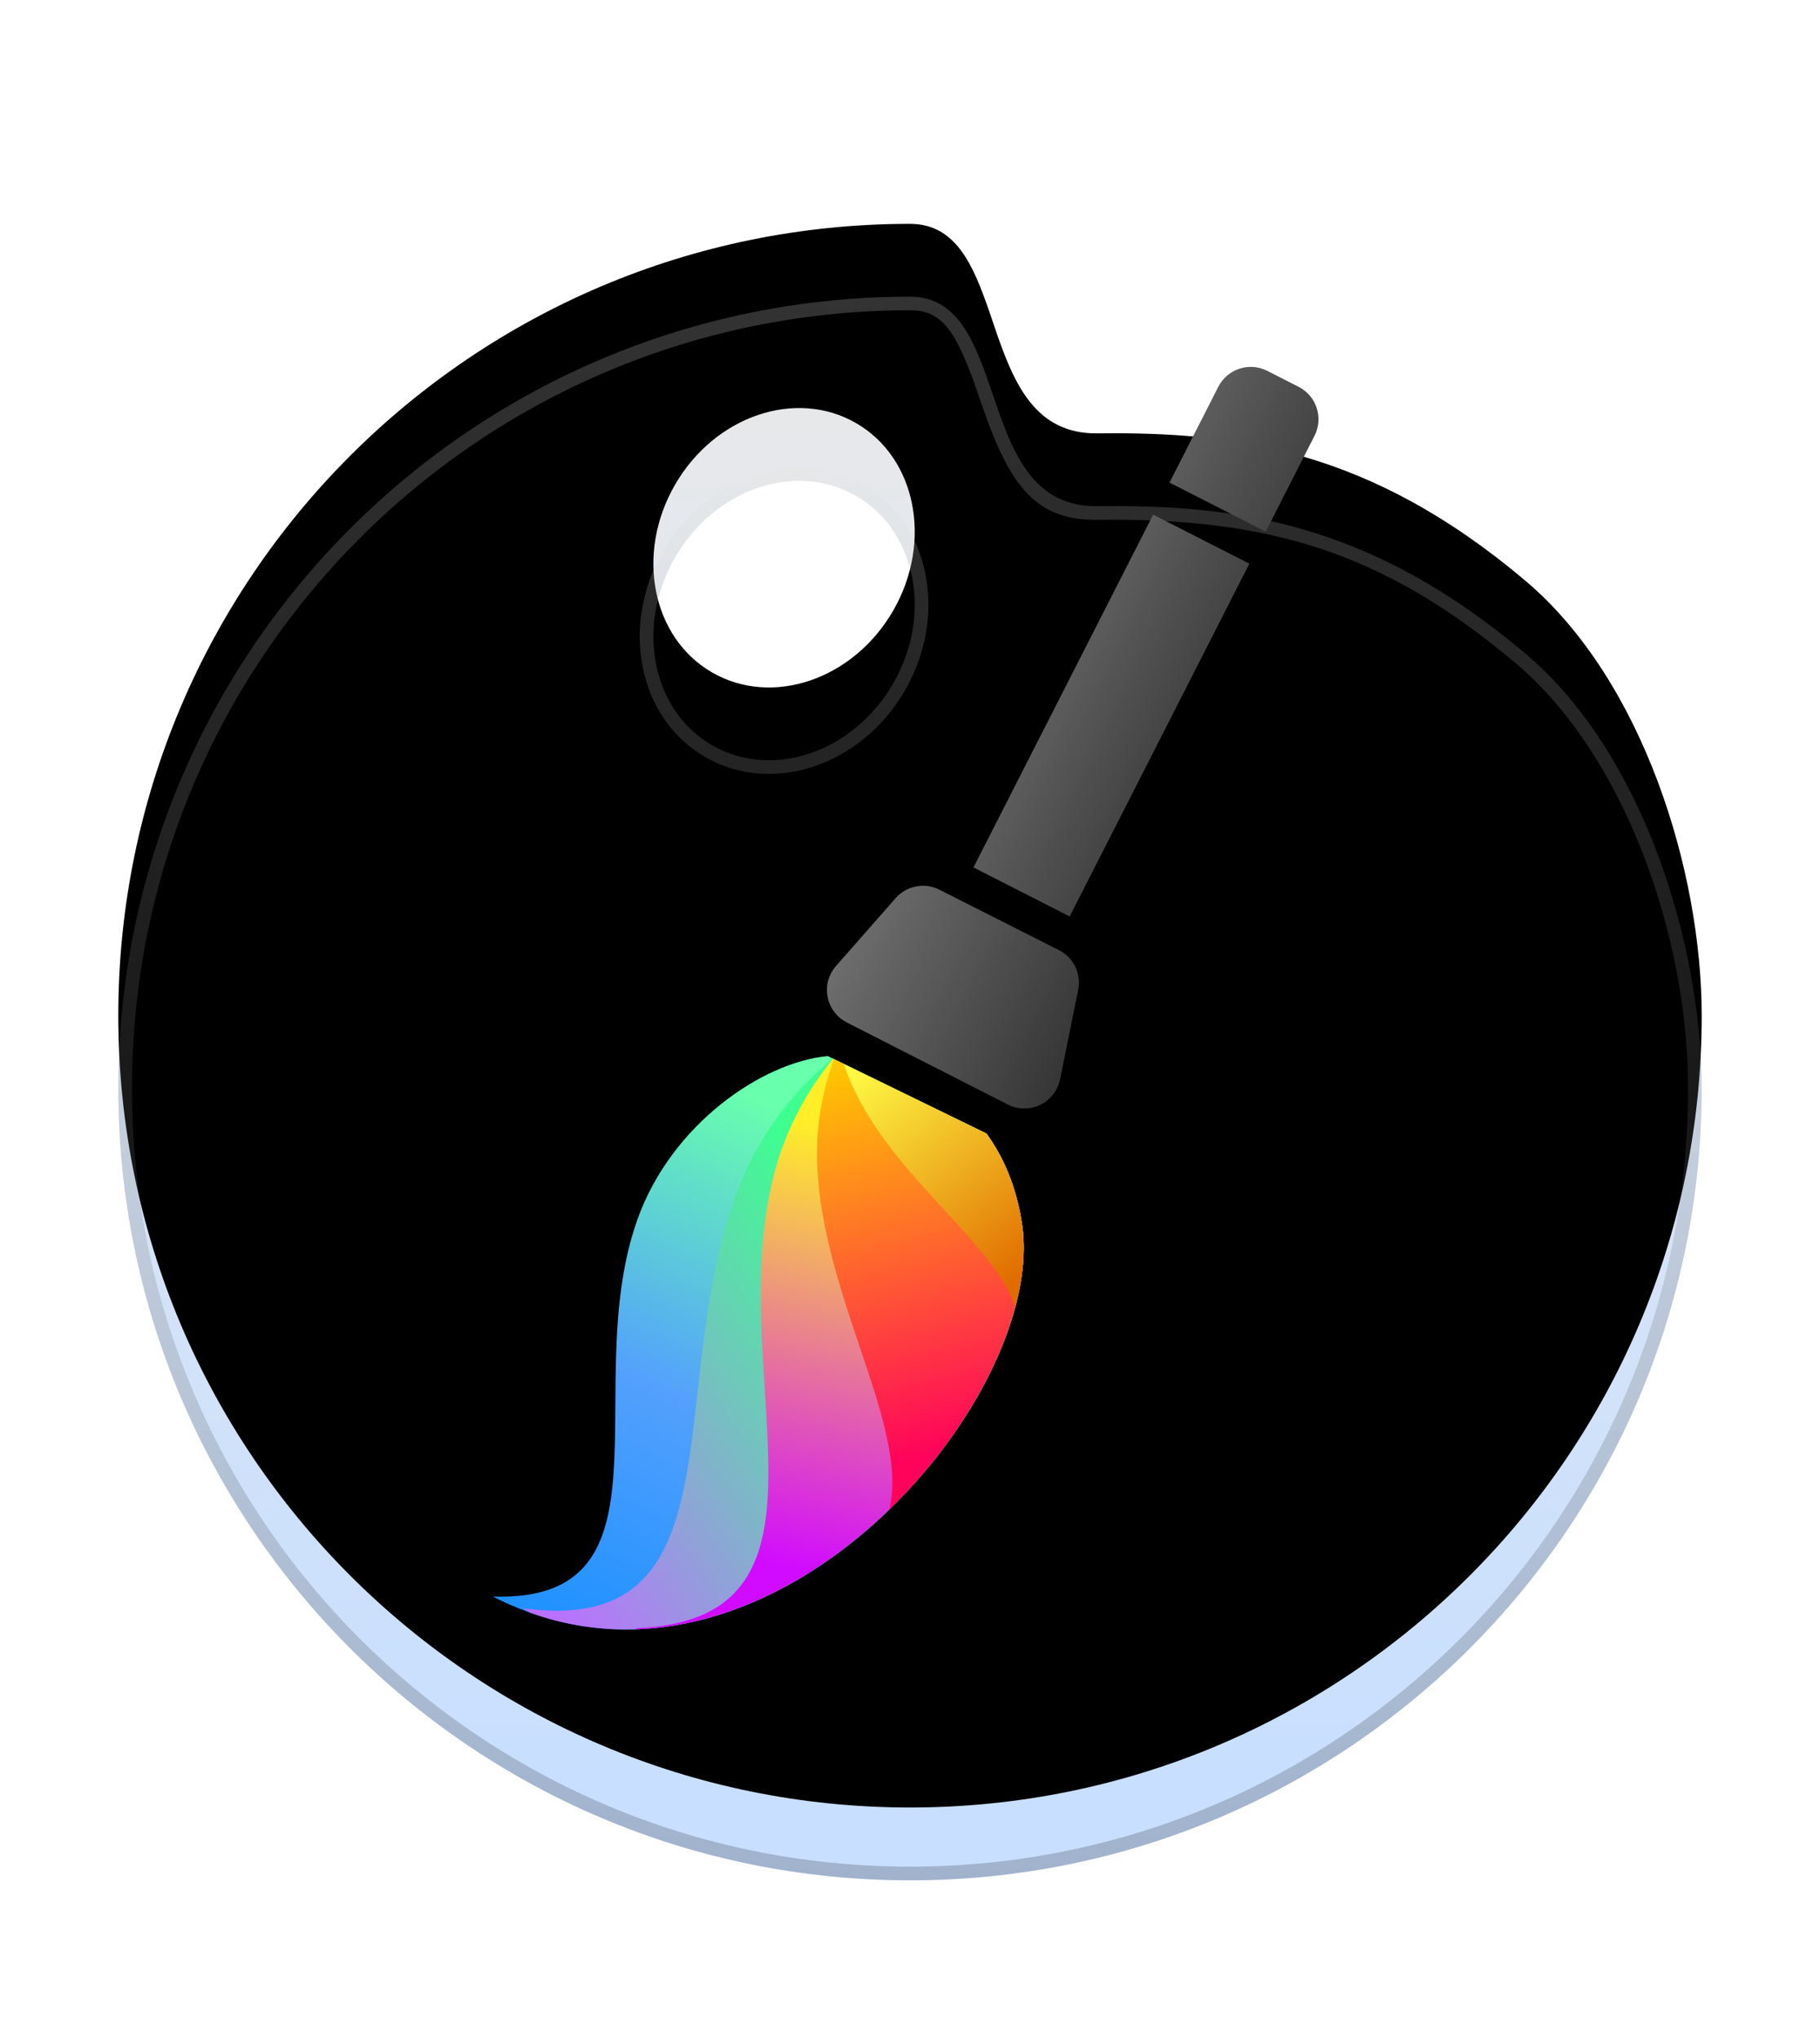 <?xml version="1.0" encoding="UTF-8"?>
<svg width="25px" height="28px" viewBox="0 0 25 28" version="1.1" xmlns="http://www.w3.org/2000/svg" xmlns:xlink="http://www.w3.org/1999/xlink">
    <title>apps/128/deepin-draw</title>
    <defs>
        <filter x="-9.2%" y="-6.2%" width="118.4%" height="122.1%" filterUnits="objectBoundingBox" id="filter-1">
            <feOffset dx="0" dy="1" in="SourceAlpha" result="shadowOffsetOuter1"></feOffset>
            <feGaussianBlur stdDeviation="0.5" in="shadowOffsetOuter1" result="shadowBlurOuter1"></feGaussianBlur>
            <feColorMatrix values="0 0 0 0 0   0 0 0 0 0   0 0 0 0 0  0 0 0 0.2 0" type="matrix" in="shadowBlurOuter1" result="shadowMatrixOuter1"></feColorMatrix>
            <feMerge>
                <feMergeNode in="shadowMatrixOuter1"></feMergeNode>
                <feMergeNode in="SourceGraphic"></feMergeNode>
            </feMerge>
        </filter>
        <linearGradient x1="50%" y1="2.375%" x2="50%" y2="94.595%" id="linearGradient-2">
            <stop stop-color="#E9E9E9" offset="0%"></stop>
            <stop stop-color="#C8DFFF" offset="100%"></stop>
        </linearGradient>
        <path d="M10.875,1.691 C11.509,1.691 11.745,2.263 11.965,2.897 L12.074,3.217 C12.317,3.911 12.613,4.577 13.447,4.568 C15.349,4.545 17.185,4.784 19.325,6.589 C20.948,7.958 21.75,10.589 21.75,12.564 C21.75,18.569 16.881,23.438 10.875,23.438 C4.869,23.438 0,18.569 0,12.564 C0,6.559 4.869,1.691 10.875,1.691 Z M7.647,5.274 C7.101,6.219 7.329,7.373 8.156,7.851 C8.984,8.329 10.097,7.949 10.643,7.004 C11.189,6.058 10.961,4.904 10.134,4.427 C9.306,3.949 8.193,4.328 7.647,5.274 Z" id="path-3"></path>
        <filter x="-6.9%" y="-6.9%" width="113.8%" height="113.8%" filterUnits="objectBoundingBox" id="filter-4">
            <feGaussianBlur stdDeviation="1" in="SourceAlpha" result="shadowBlurInner1"></feGaussianBlur>
            <feOffset dx="0" dy="-1" in="shadowBlurInner1" result="shadowOffsetInner1"></feOffset>
            <feComposite in="shadowOffsetInner1" in2="SourceAlpha" operator="arithmetic" k2="-1" k3="1" result="shadowInnerInner1"></feComposite>
            <feColorMatrix values="0 0 0 0 0   0 0 0 0 0.108   0 0 0 0 0.378  0 0 0 0.2 0" type="matrix" in="shadowInnerInner1"></feColorMatrix>
        </filter>
        <linearGradient x1="40.768%" y1="0%" x2="40.768%" y2="100%" id="linearGradient-5">
            <stop stop-color="#FFFFFF" stop-opacity="0.2" offset="0%"></stop>
            <stop stop-color="#000000" stop-opacity="0.2" offset="100%"></stop>
        </linearGradient>
        <filter x="-25.9%" y="-4.8%" width="151.8%" height="119.4%" filterUnits="objectBoundingBox" id="filter-6">
            <feOffset dx="0" dy="1" in="SourceAlpha" result="shadowOffsetOuter1"></feOffset>
            <feGaussianBlur stdDeviation="0.5" in="shadowOffsetOuter1" result="shadowBlurOuter1"></feGaussianBlur>
            <feColorMatrix values="0 0 0 0 0   0 0 0 0 0   0 0 0 0 0  0 0 0 0.2 0" type="matrix" in="shadowBlurOuter1" result="shadowMatrixOuter1"></feColorMatrix>
            <feMerge>
                <feMergeNode in="shadowMatrixOuter1"></feMergeNode>
                <feMergeNode in="SourceGraphic"></feMergeNode>
            </feMerge>
        </filter>
        <linearGradient x1="52.431%" y1="0%" x2="34.833%" y2="86.29%" id="linearGradient-7">
            <stop stop-color="#1B90FF" offset="0%"></stop>
            <stop stop-color="#53A0FD" offset="47.525%"></stop>
            <stop stop-color="#68FFAD" offset="100%"></stop>
        </linearGradient>
        <linearGradient x1="51.901%" y1="0%" x2="62.673%" y2="71.03%" id="linearGradient-8">
            <stop stop-color="#BC6FFF" offset="0%"></stop>
            <stop stop-color="#3EFF90" offset="100%"></stop>
        </linearGradient>
        <linearGradient x1="62.402%" y1="18.3%" x2="33.642%" y2="92.174%" id="linearGradient-9">
            <stop stop-color="#D10BFF" offset="0%"></stop>
            <stop stop-color="#FFEE28" offset="100%"></stop>
        </linearGradient>
        <linearGradient x1="96.241%" y1="20.632%" x2="0.127%" y2="84.812%" id="linearGradient-10">
            <stop stop-color="#FF035B" offset="0%"></stop>
            <stop stop-color="#FFC800" offset="100%"></stop>
        </linearGradient>
        <linearGradient x1="95.792%" y1="45.148%" x2="0%" y2="52.563%" id="linearGradient-11">
            <stop stop-color="#E06C00" offset="0%"></stop>
            <stop stop-color="#FFFF46" offset="100%"></stop>
        </linearGradient>
        <linearGradient x1="-37.323%" y1="100%" x2="100%" y2="100%" id="linearGradient-12">
            <stop stop-color="#828282" offset="0%"></stop>
            <stop stop-color="#353535" offset="100%"></stop>
        </linearGradient>
    </defs>
    <g id="apps/128/deepin-draw" stroke="none" fill="none" transform="translate(0.5, 2)">
        <g id="Group" filter="url(#filter-1)" stroke-width="1" fill-rule="evenodd" transform="translate(1.125, -0.617)">
            <g id="Mask">
                <use fill="url(#linearGradient-2)" fill-rule="evenodd" xlink:href="#path-3"></use>
                <use fill="black" fill-opacity="1" filter="url(#filter-4)" xlink:href="#path-3"></use>
            </g>
            <path d="M10.875,1.691 C11.521,1.691 11.754,2.285 11.977,2.933 L12.009,3.026 L12.047,3.137 C12.295,3.859 12.581,4.578 13.447,4.568 C15.349,4.545 17.185,4.784 19.325,6.589 C20.948,7.958 21.75,10.589 21.75,12.564 C21.75,18.569 16.881,23.438 10.875,23.438 C4.869,23.438 0,18.569 0,12.564 C0,6.559 4.869,1.691 10.875,1.691 Z M10.875,1.878 C4.972,1.878 0.188,6.662 0.188,12.564 C0.188,18.466 4.972,23.25 10.875,23.25 C16.778,23.25 21.562,18.466 21.562,12.564 C21.562,10.394 20.645,7.948 19.204,6.732 C17.374,5.188 15.8,4.727 13.449,4.755 C12.611,4.765 12.25,4.305 11.869,3.197 L11.831,3.086 C11.514,2.156 11.324,1.878 10.875,1.878 Z M10.227,4.264 C11.15,4.797 11.401,6.067 10.806,7.098 C10.21,8.128 8.985,8.546 8.063,8.013 C7.14,7.481 6.889,6.211 7.484,5.18 C8.079,4.149 9.305,3.732 10.227,4.264 Z M7.647,5.274 C7.101,6.219 7.329,7.373 8.156,7.851 C8.984,8.329 10.097,7.949 10.643,7.004 C11.189,6.058 10.961,4.904 10.134,4.427 C9.306,3.949 8.193,4.328 7.647,5.274 Z" id="Mask" fill="url(#linearGradient-5)" fill-rule="nonzero"></path>
            <g id="Group-2" filter="url(#filter-6)" transform="translate(11.415, 10.96) rotate(27) translate(-11.415, -10.96)translate(7.556, 0.626)">
                <g id="Group-4" transform="translate(3.859, 15.485) scale(1, -1) rotate(-15) translate(-3.859, -15.485)translate(1.104, 10.855)">
                    <path d="M2.247,8.52651283e-14 C6.287,1.068 6.107,7.111 4.227,8.662 C3.825,8.993 3.419,9.178 3.027,9.26 L0.698,8.593 C0.083,7.927 -0.27,6.456 0.255,5.179 C1.179,2.929 4.227,1.671 2.247,8.52651283e-14 Z" id="Mask" fill="url(#linearGradient-7)"></path>
                    <path d="M2.663,0.159 L2.778,0.178 C6.267,1.614 6.02,7.182 4.227,8.662 C3.826,8.992 3.421,9.177 3.03,9.26 L0.771,8.612 C0.684,8.019 0.707,7.382 0.889,6.763 C1.732,3.887 5.305,1.952 2.663,0.159 Z" id="Combined-Shape" fill="url(#linearGradient-8)"></path>
                    <path d="M3.992,0.985 L4.022,0.995 C6.168,3.083 5.771,7.388 4.227,8.662 C3.826,8.992 3.421,9.177 3.03,9.26 L0.776,8.614 C0.804,8.066 0.934,7.5 1.195,6.973 C2.48,4.376 6.205,3.135 3.992,0.985 Z" id="Combined-Shape" fill="url(#linearGradient-9)"></path>
                    <path d="M4.227,8.662 C3.826,8.992 3.421,9.177 3.03,9.26 L0.789,8.618 C0.943,8.237 1.16,7.868 1.446,7.542 C2.7,6.117 4.901,5.609 5.493,4.533 C5.608,6.246 5.102,7.94 4.227,8.662 Z" id="Combined-Shape" fill="url(#linearGradient-10)"></path>
                    <path d="M4.227,8.662 C3.826,8.992 3.421,9.177 3.03,9.26 L0.936,8.658 C1.009,8.616 1.085,8.577 1.162,8.542 C1.673,8.307 2.238,8.208 2.786,8.146 L3.112,8.112 C3.826,8.042 4.485,8.001 4.919,7.755 C4.727,8.13 4.494,8.441 4.227,8.662 Z" id="Combined-Shape" fill="url(#linearGradient-11)"></path>
                </g>
                <path d="M3.505,2.471 L4.988,2.471 L4.988,7.908 L3.505,7.908 Z M3.227,8.393 L5.066,8.387 C5.292,8.386 5.49,8.536 5.55,8.753 L5.886,9.961 C5.959,10.227 5.804,10.503 5.538,10.577 C5.494,10.589 5.449,10.595 5.404,10.595 L2.922,10.595 C2.645,10.595 2.421,10.371 2.421,10.095 C2.421,10.053 2.427,10.012 2.437,9.971 L2.744,8.769 C2.8,8.548 2.999,8.393 3.227,8.393 Z M3.505,1.977 L4.988,1.977 L4.988,0.5 C4.988,0.224 4.764,0 4.488,0 L4.005,0 C3.729,-2.22044605e-16 3.505,0.224 3.505,0.5 L3.505,1.977 L3.505,1.977 Z" id="Combined-Shape" fill="url(#linearGradient-12)"></path>
            </g>
        </g>
        <g id="Guide/128"></g>
    </g>
</svg>